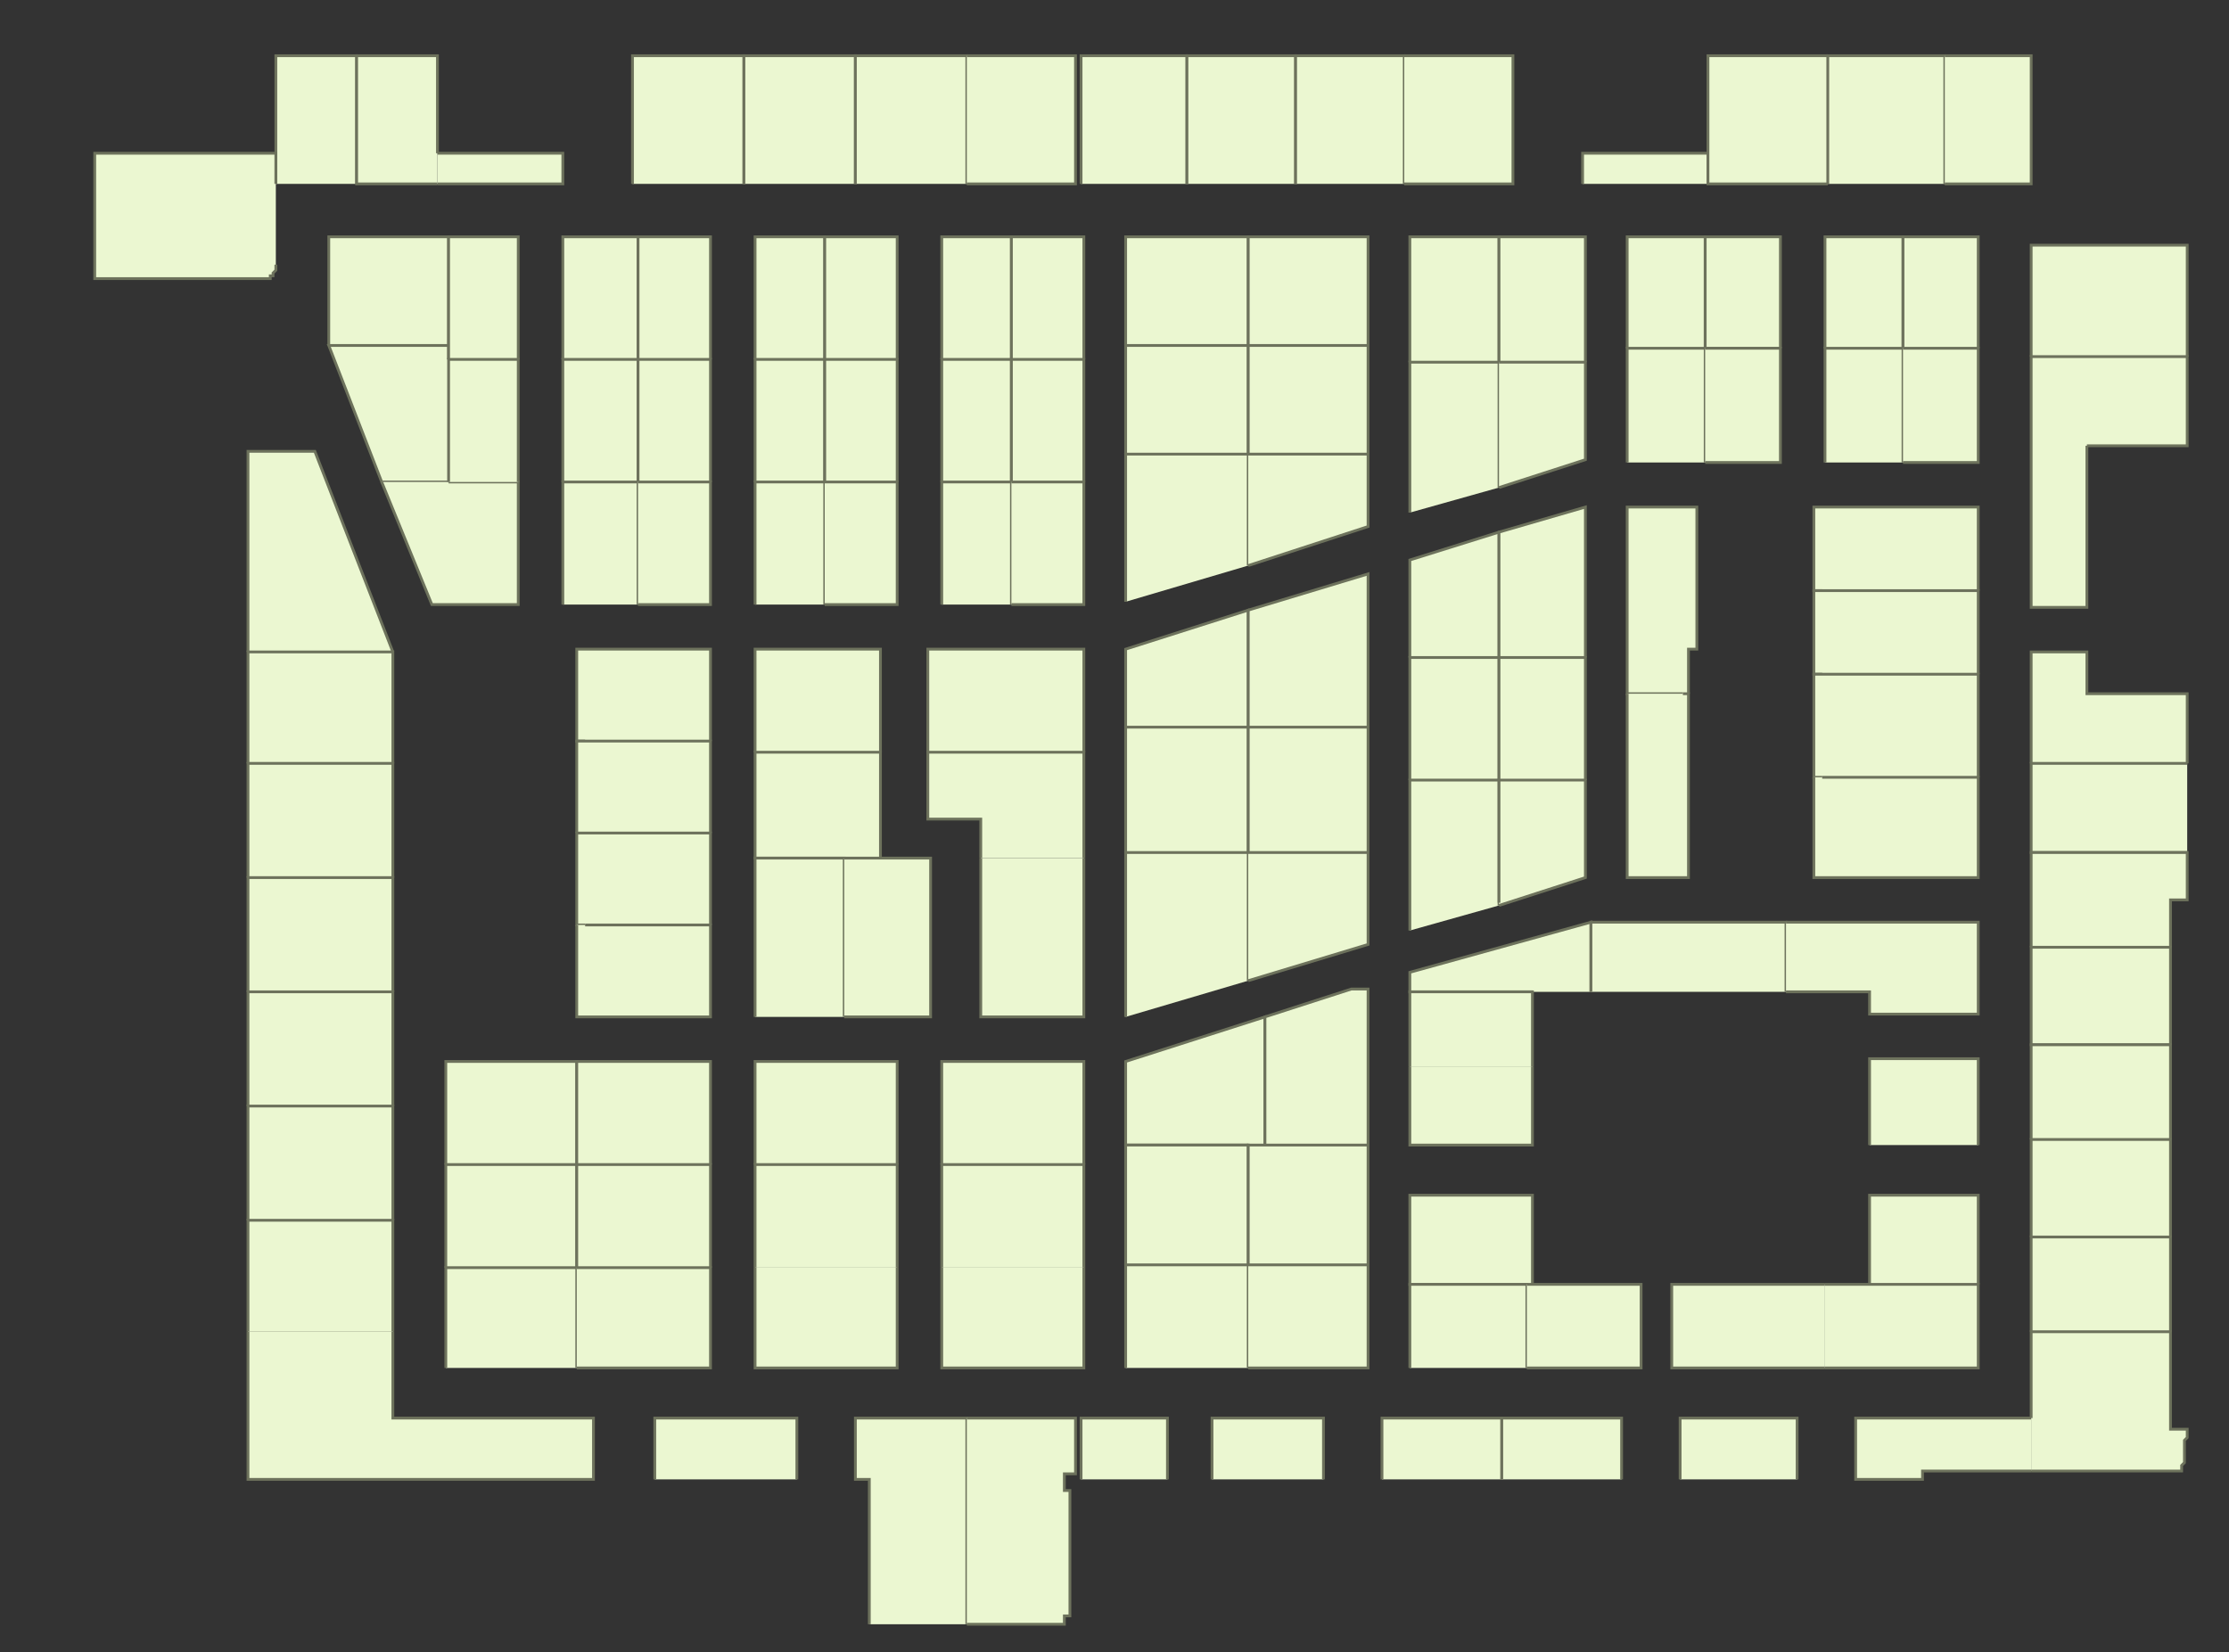 <?xml version="1.0" encoding="utf-8" ?>
<svg baseProfile="full" height="593" version="1.1" width="800" xmlns="http://www.w3.org/2000/svg" xmlns:ev="http://www.w3.org/2001/xml-events" xmlns:xlink="http://www.w3.org/1999/xlink"><rect width="100%" height="100%" fill="#333333" stroke="none"/><defs /><g id="4A01" stroke="red"><polyline fill="#ebf7d1" points="99,66 99,55 99,20 128,20 128,66" stroke="#6d725c" /></g><g id="4A02" stroke="red"><polyline fill="#ebf7d1" points="157,66 128,66 128,20 157,20 157,55" stroke="#6d725c" /></g><g id="4A03" stroke="red"><polyline fill="#ebf7d1" points="99,95 99,96 99,97 99,97 98,98 98,99 97,99 97,100 96,100 95,100 94,100 51,100 34,100 34,55 99,55 99,66" stroke="#6d725c" /></g><g id="4A06" stroke="red"><polyline fill="#ebf7d1" points="118,124 118,85 161,85 161,124" stroke="#6d725c" /></g><g id="4A08" stroke="red"><polyline fill="#ebf7d1" points="161,173 137,173 118,124 161,124 161,129" stroke="#6d725c" /></g><g id="4A09" stroke="red"><polyline fill="#ebf7d1" points="89,234 89,162 113,162 141,234" stroke="#6d725c" /></g><g id="4A10" stroke="red"><polyline fill="#ebf7d1" points="161,173 186,173 186,217 155,217 137,173" stroke="#6d725c" /></g><g id="4A11" stroke="red"><polyline fill="#ebf7d1" points="89,274 89,234 141,234 141,274" stroke="#6d725c" /></g><g id="4A13" stroke="red"><polyline fill="#ebf7d1" points="89,315 89,274 141,274 141,315" stroke="#6d725c" /></g><g id="4A15" stroke="red"><polyline fill="#ebf7d1" points="89,356 89,315 141,315 141,356" stroke="#6d725c" /></g><g id="4A17" stroke="red"><polyline fill="#ebf7d1" points="89,397 89,356 141,356 141,397" stroke="#6d725c" /></g><g id="4A18" stroke="red"><polyline fill="#ebf7d1" points="160,418 160,381 207,381 207,418" stroke="#6d725c" /></g><g id="4A19" stroke="red"><polyline fill="#ebf7d1" points="89,438 89,397 141,397 141,438" stroke="#6d725c" /></g><g id="4A20" stroke="red"><polyline fill="#ebf7d1" points="160,455 160,418 207,418 207,455" stroke="#6d725c" /></g><g id="4A21" stroke="red"><polyline fill="#ebf7d1" points="89,478 89,438 141,438 141,478" stroke="#6d725c" /></g><g id="4A22" stroke="red"><polyline fill="#ebf7d1" points="160,491 160,455 207,455 207,491" stroke="#6d725c" /></g><g id="4A23" stroke="red"><polyline fill="#ebf7d1" points="141,478 141,509 213,509 213,531 141,531 89,531 89,478" stroke="#6d725c" /></g><g id="4B02" stroke="red"><polyline fill="#ebf7d1" points="157,55 202,55 202,66 157,66" stroke="#6d725c" /></g><g id="4B03" stroke="red"><polyline fill="#ebf7d1" points="161,129 161,124 161,85 186,85 186,129" stroke="#6d725c" /></g><g id="4B04" stroke="red"><polyline fill="#ebf7d1" points="202,129 202,85 229,85 229,129" stroke="#6d725c" /></g><g id="4B05" stroke="red"><polyline fill="#ebf7d1" points="161,173 161,129 186,129 186,173" stroke="#6d725c" /></g><g id="4B06" stroke="red"><polyline fill="#ebf7d1" points="202,173 202,129 229,129 229,173" stroke="#6d725c" /></g><g id="4B08" stroke="red"><polyline fill="#ebf7d1" points="202,217 202,173 229,173 229,217" stroke="#6d725c" /></g><g id="4C01" stroke="red"><polyline fill="#ebf7d1" points="227,66 227,55 227,20 267,20 267,66" stroke="#6d725c" /></g><g id="4C02" stroke="red"><polyline fill="#ebf7d1" points="267,66 267,20 307,20 307,66" stroke="#6d725c" /></g><g id="4C03" stroke="red"><polyline fill="#ebf7d1" points="229,129 229,85 255,85 255,129" stroke="#6d725c" /></g><g id="4C04" stroke="red"><polyline fill="#ebf7d1" points="271,129 271,85 296,85 296,129" stroke="#6d725c" /></g><g id="4C05" stroke="red"><polyline fill="#ebf7d1" points="229,173 229,129 255,129 255,173" stroke="#6d725c" /></g><g id="4C06" stroke="red"><polyline fill="#ebf7d1" points="271,173 271,129 296,129 296,173" stroke="#6d725c" /></g><g id="4C07" stroke="red"><polyline fill="#ebf7d1" points="229,173 255,173 255,217 229,217" stroke="#6d725c" /></g><g id="4C08" stroke="red"><polyline fill="#ebf7d1" points="271,217 271,173 296,173 296,217" stroke="#6d725c" /></g><g id="4C09" stroke="red"><polyline fill="#ebf7d1" points="210,266 207,266 207,233 210,233 255,233 255,266" stroke="#6d725c" /></g><g id="4C10" stroke="red"><polyline fill="#ebf7d1" points="271,270 271,233 316,233 316,270" stroke="#6d725c" /></g><g id="4C11" stroke="red"><polyline fill="#ebf7d1" points="207,299 207,266 210,266 255,266 255,299" stroke="#6d725c" /></g><g id="4C12" stroke="red"><polyline fill="#ebf7d1" points="303,308 271,308 271,270 316,270 316,308" stroke="#6d725c" /></g><g id="4C13" stroke="red"><polyline fill="#ebf7d1" points="210,332 207,332 207,299 255,299 255,332" stroke="#6d725c" /></g><g id="4C14" stroke="red"><polyline fill="#ebf7d1" points="271,365 271,308 303,308 303,365" stroke="#6d725c" /></g><g id="4C15" stroke="red"><polyline fill="#ebf7d1" points="210,332 255,332 255,365 210,365 207,365 207,332" stroke="#6d725c" /></g><g id="4C16" stroke="red"><polyline fill="#ebf7d1" points="303,308 316,308 334,308 334,365 303,365" stroke="#6d725c" /></g><g id="4C17" stroke="red"><polyline fill="#ebf7d1" points="207,418 207,381 255,381 255,418" stroke="#6d725c" /></g><g id="4C18" stroke="red"><polyline fill="#ebf7d1" points="271,418 271,381 322,381 322,418" stroke="#6d725c" /></g><g id="4C19" stroke="red"><polyline fill="#ebf7d1" points="207,455 207,418 255,418 255,455" stroke="#6d725c" /></g><g id="4C20" stroke="red"><polyline fill="#ebf7d1" points="271,455 271,418 322,418 322,455" stroke="#6d725c" /></g><g id="4C21" stroke="red"><polyline fill="#ebf7d1" points="207,455 255,455 255,491 207,491" stroke="#6d725c" /></g><g id="4C22" stroke="red"><polyline fill="#ebf7d1" points="322,455 322,491 271,491 271,455" stroke="#6d725c" /></g><g id="4C23" stroke="red"><polyline fill="#ebf7d1" points="235,531 235,509 286,509 286,531" stroke="#6d725c" /></g><g id="4C24" stroke="red"><polyline fill="#ebf7d1" points="312,583 312,531 307,531 307,509 347,509 347,583" stroke="#6d725c" /></g><g id="4D01" stroke="red"><polyline fill="#ebf7d1" points="307,66 307,20 347,20 347,66" stroke="#6d725c" /></g><g id="4D02" stroke="red"><polyline fill="#ebf7d1" points="347,20 347,20 386,20 386,66 347,66" stroke="#6d725c" /></g><g id="4D03" stroke="red"><polyline fill="#ebf7d1" points="296,129 296,85 322,85 322,129" stroke="#6d725c" /></g><g id="4D04" stroke="red"><polyline fill="#ebf7d1" points="338,129 338,85 363,85 363,129" stroke="#6d725c" /></g><g id="4D05" stroke="red"><polyline fill="#ebf7d1" points="296,173 296,129 322,129 322,173" stroke="#6d725c" /></g><g id="4D06" stroke="red"><polyline fill="#ebf7d1" points="338,173 338,129 363,129 363,173" stroke="#6d725c" /></g><g id="4D07" stroke="red"><polyline fill="#ebf7d1" points="296,173 322,173 322,217 296,217" stroke="#6d725c" /></g><g id="4D08" stroke="red"><polyline fill="#ebf7d1" points="338,217 338,173 363,173 363,217" stroke="#6d725c" /></g><g id="4E01" stroke="red"><polyline fill="#ebf7d1" points="388,66 388,20 426,20 426,66" stroke="#6d725c" /></g><g id="4E02" stroke="red"><polyline fill="#ebf7d1" points="426,66 426,20 465,20 465,66" stroke="#6d725c" /></g><g id="4E03" stroke="red"><polyline fill="#ebf7d1" points="363,129 363,85 389,85 389,129" stroke="#6d725c" /></g><g id="4E04" stroke="red"><polyline fill="#ebf7d1" points="404,124 404,85 448,85 448,124" stroke="#6d725c" /></g><g id="4E05" stroke="red"><polyline fill="#ebf7d1" points="363,173 363,129 389,129 389,173" stroke="#6d725c" /></g><g id="4E06" stroke="red"><polyline fill="#ebf7d1" points="404,163 404,124 448,124 448,163" stroke="#6d725c" /></g><g id="4E07" stroke="red"><polyline fill="#ebf7d1" points="363,173 389,173 389,217 363,217" stroke="#6d725c" /></g><g id="4E08" stroke="red"><polyline fill="#ebf7d1" points="404,216 404,163 448,163 448,203" stroke="#6d725c" /></g><g id="4E09" stroke="red"><polyline fill="#ebf7d1" points="333,270 333,233 389,233 389,270" stroke="#6d725c" /></g><g id="4E10" stroke="red"><polyline fill="#ebf7d1" points="404,261 404,233 448,219 448,261" stroke="#6d725c" /></g><g id="4E11" stroke="red"><polyline fill="#ebf7d1" points="352,308 352,294 333,294 333,270 389,270 389,308" stroke="#6d725c" /></g><g id="4E12" stroke="red"><polyline fill="#ebf7d1" points="404,306 404,261 448,261 448,306" stroke="#6d725c" /></g><g id="4E13" stroke="red"><polyline fill="#ebf7d1" points="389,308 389,365 352,365 352,308" stroke="#6d725c" /></g><g id="4E14" stroke="red"><polyline fill="#ebf7d1" points="404,365 404,306 448,306 448,352" stroke="#6d725c" /></g><g id="4E15" stroke="red"><polyline fill="#ebf7d1" points="338,418 338,381 389,381 389,418" stroke="#6d725c" /></g><g id="4E16" stroke="red"><polyline fill="#ebf7d1" points="448,411 404,411 404,381 454,365 454,411" stroke="#6d725c" /></g><g id="4E17" stroke="red"><polyline fill="#ebf7d1" points="338,455 338,418 389,418 389,455" stroke="#6d725c" /></g><g id="4E18" stroke="red"><polyline fill="#ebf7d1" points="404,454 404,411 448,411 448,454" stroke="#6d725c" /></g><g id="4E19" stroke="red"><polyline fill="#ebf7d1" points="389,455 389,491 338,491 338,455" stroke="#6d725c" /></g><g id="4E20" stroke="red"><polyline fill="#ebf7d1" points="404,491 404,454 448,454 448,491" stroke="#6d725c" /></g><g id="4E21" stroke="red"><polyline fill="#ebf7d1" points="347,509 386,509 386,529 382,529 382,535 384,535 384,580 382,580 382,583 347,583" stroke="#6d725c" /></g><g id="4E22" stroke="red"><polyline fill="#ebf7d1" points="388,531 388,509 419,509 419,531" stroke="#6d725c" /></g><g id="4F01" stroke="red"><polyline fill="#ebf7d1" points="465,66 465,20 504,20 504,66" stroke="#6d725c" /></g><g id="4F02" stroke="red"><polyline fill="#ebf7d1" points="504,20 543,20 543,55 543,66 543,66 504,66" stroke="#6d725c" /></g><g id="4F03" stroke="red"><polyline fill="#ebf7d1" points="448,124 448,85 491,85 491,124" stroke="#6d725c" /></g><g id="4F04" stroke="red"><polyline fill="#ebf7d1" points="506,130 506,85 538,85 538,130" stroke="#6d725c" /></g><g id="4F05" stroke="red"><polyline fill="#ebf7d1" points="448,163 448,124 491,124 491,163" stroke="#6d725c" /></g><g id="4F06" stroke="red"><polyline fill="#ebf7d1" points="506,184 506,130 538,130 538,175" stroke="#6d725c" /></g><g id="4F07" stroke="red"><polyline fill="#ebf7d1" points="448,163 491,163 491,189 448,203" stroke="#6d725c" /></g><g id="4F08" stroke="red"><polyline fill="#ebf7d1" points="506,236 506,201 538,191 538,192 538,236" stroke="#6d725c" /></g><g id="4F09" stroke="red"><polyline fill="#ebf7d1" points="448,261 448,219 491,206 491,261" stroke="#6d725c" /></g><g id="4F10" stroke="red"><polyline fill="#ebf7d1" points="506,280 506,236 538,236 538,280" stroke="#6d725c" /></g><g id="4F11" stroke="red"><polyline fill="#ebf7d1" points="448,306 448,261 491,261 491,306" stroke="#6d725c" /></g><g id="4F12" stroke="red"><polyline fill="#ebf7d1" points="506,334 506,280 538,280 538,324 538,325" stroke="#6d725c" /></g><g id="4F13" stroke="red"><polyline fill="#ebf7d1" points="448,306 491,306 491,339 448,352" stroke="#6d725c" /></g><g id="4F14" stroke="red"><polyline fill="#ebf7d1" points="550,356 506,356 506,349 571,331 571,356" stroke="#6d725c" /></g><g id="4F15" stroke="red"><polyline fill="#ebf7d1" points="454,411 454,365 485,355 491,355 491,411" stroke="#6d725c" /></g><g id="4F16" stroke="red"><polyline fill="#ebf7d1" points="506,383 506,356 550,356 550,383" stroke="#6d725c" /></g><g id="4F17" stroke="red"><polyline fill="#ebf7d1" points="448,454 448,411 454,411 491,411 491,454" stroke="#6d725c" /></g><g id="4F18" stroke="red"><polyline fill="#ebf7d1" points="550,383 550,411 506,411 506,383" stroke="#6d725c" /></g><g id="4F19" stroke="red"><polyline fill="#ebf7d1" points="448,454 491,454 491,491 448,491" stroke="#6d725c" /></g><g id="4F20" stroke="red"><polyline fill="#ebf7d1" points="548,461 506,461 506,429 550,429 550,461" stroke="#6d725c" /></g><g id="4F21" stroke="red"><polyline fill="#ebf7d1" points="435,531 435,509 475,509 475,531 475,531" stroke="#6d725c" /></g><g id="4F22" stroke="red"><polyline fill="#ebf7d1" points="506,491 506,461 548,461 548,491" stroke="#6d725c" /></g><g id="4F23" stroke="red"><polyline fill="#ebf7d1" points="496,531 496,509 539,509 539,531" stroke="#6d725c" /></g><g id="4F24" stroke="red"><polyline fill="#ebf7d1" points="548,461 550,461 589,461 589,491 550,491 548,491" stroke="#6d725c" /></g><g id="4F25" stroke="red"><polyline fill="#ebf7d1" points="539,531 539,509 582,509 582,531" stroke="#6d725c" /></g><g id="4F26" stroke="red"><polyline fill="#ebf7d1" points="655,491 600,491 600,461 655,461" stroke="#6d725c" /></g><g id="4F27" stroke="red"><polyline fill="#ebf7d1" points="603,531 603,509 645,509 645,531" stroke="#6d725c" /></g><g id="4G02" stroke="red"><polyline fill="#ebf7d1" points="568,66 568,55 613,55 613,66" stroke="#6d725c" /></g><g id="4G03" stroke="red"><polyline fill="#ebf7d1" points="538,130 538,85 569,85 569,130" stroke="#6d725c" /></g><g id="4G04" stroke="red"><polyline fill="#ebf7d1" points="584,125 584,85 612,85 612,125" stroke="#6d725c" /></g><g id="4G05" stroke="red"><polyline fill="#ebf7d1" points="538,130 569,130 569,165 538,175" stroke="#6d725c" /></g><g id="4G06" stroke="red"><polyline fill="#ebf7d1" points="584,166 584,125 612,125 612,166" stroke="#6d725c" /></g><g id="4G07" stroke="red"><polyline fill="#ebf7d1" points="538,236 538,192 538,191 569,182 569,236" stroke="#6d725c" /></g><g id="4G08" stroke="red"><polyline fill="#ebf7d1" points="604,249 584,249 584,182 604,182 609,182 609,233 606,233 606,249" stroke="#6d725c" /></g><g id="4G09" stroke="red"><polyline fill="#ebf7d1" points="538,280 538,236 569,236 569,280" stroke="#6d725c" /></g><g id="4G10" stroke="red"><polyline fill="#ebf7d1" points="604,249 606,249 606,315 604,315 584,315 584,249" stroke="#6d725c" /></g><g id="4G11" stroke="red"><polyline fill="#ebf7d1" points="538,324 538,280 569,280 569,315 538,325" stroke="#6d725c" /></g><g id="4G12" stroke="red"><polyline fill="#ebf7d1" points="571,356 571,331 641,331 641,356" stroke="#6d725c" /></g><g id="4H01" stroke="red"><polyline fill="#ebf7d1" points="656,66 613,66 613,55 613,20 656,20 656,20" stroke="#6d725c" /></g><g id="4H02" stroke="red"><polyline fill="#ebf7d1" points="656,66 656,20 698,20 698,66" stroke="#6d725c" /></g><g id="4H03" stroke="red"><polyline fill="#ebf7d1" points="639,125 612,125 612,85 639,85 639,125" stroke="#6d725c" /></g><g id="4H04" stroke="red"><polyline fill="#ebf7d1" points="655,125 655,85 683,85 683,125" stroke="#6d725c" /></g><g id="4H05" stroke="red"><polyline fill="#ebf7d1" points="612,125 639,125 639,125 639,166 612,166" stroke="#6d725c" /></g><g id="4H06" stroke="red"><polyline fill="#ebf7d1" points="655,166 655,125 683,125 683,166" stroke="#6d725c" /></g><g id="4I01" stroke="red"><polyline fill="#ebf7d1" points="698,20 729,20 729,66 698,66" stroke="#6d725c" /></g><g id="4I03" stroke="red"><polyline fill="#ebf7d1" points="683,125 683,85 710,85 710,125" stroke="#6d725c" /></g><g id="4I04" stroke="red"><polyline fill="#ebf7d1" points="729,128 729,88 785,88 785,128" stroke="#6d725c" /></g><g id="4I05" stroke="red"><polyline fill="#ebf7d1" points="683,125 710,125 710,166 683,166" stroke="#6d725c" /></g><g id="4I06" stroke="red"><polyline fill="#ebf7d1" points="729,160 729,128 785,128 785,160 749,160" stroke="#6d725c" /></g><g id="4I07" stroke="red"><polyline fill="#ebf7d1" points="654,212 651,212 651,182 654,182 710,182 710,212" stroke="#6d725c" /></g><g id="4I08" stroke="red"><polyline fill="#ebf7d1" points="749,160 749,218 729,218 729,160" stroke="#6d725c" /></g><g id="4I09" stroke="red"><polyline fill="#ebf7d1" points="654,242 651,242 651,212 654,212 710,212 710,242" stroke="#6d725c" /></g><g id="4I10" stroke="red"><polyline fill="#ebf7d1" points="729,274 729,274 729,234 749,234 749,234 749,249 785,249 785,274" stroke="#6d725c" /></g><g id="4I11" stroke="red"><polyline fill="#ebf7d1" points="654,279 651,279 651,242 654,242 710,242 710,279" stroke="#6d725c" /></g><g id="4I12" stroke="red"><polyline fill="#ebf7d1" points="785,306 729,306 729,274 729,274 785,274" stroke="#6d725c" /></g><g id="4I13" stroke="red"><polyline fill="#ebf7d1" points="654,279 710,279 710,315 654,315 651,315 651,279" stroke="#6d725c" /></g><g id="4I14" stroke="red"><polyline fill="#ebf7d1" points="729,340 729,306 785,306 785,323 779,323 779,340" stroke="#6d725c" /></g><g id="4I15" stroke="red"><polyline fill="#ebf7d1" points="641,331 710,331 710,364 671,364 671,356 641,356" stroke="#6d725c" /></g><g id="4I16" stroke="red"><polyline fill="#ebf7d1" points="779,375 729,375 729,340 729,340 779,340 779,375 779,375" stroke="#6d725c" /></g><g id="4I17" stroke="red"><polyline fill="#ebf7d1" points="671,411 671,380 710,380 710,411" stroke="#6d725c" /></g><g id="4I18" stroke="red"><polyline fill="#ebf7d1" points="729,409 729,409 729,375 779,375 779,375 779,409" stroke="#6d725c" /></g><g id="4I19" stroke="red"><polyline fill="#ebf7d1" points="671,461 671,429 710,429 710,461" stroke="#6d725c" /></g><g id="4I20" stroke="red"><polyline fill="#ebf7d1" points="729,444 729,444 729,444 729,409 729,409 779,409 779,444" stroke="#6d725c" /></g><g id="4I21" stroke="red"><polyline fill="#ebf7d1" points="655,461 671,461 710,461 710,491 655,491" stroke="#6d725c" /></g><g id="4I22" stroke="red"><polyline fill="#ebf7d1" points="729,478 729,444 779,444 779,444 779,478" stroke="#6d725c" /></g><g id="4I23" stroke="red"><polyline fill="#ebf7d1" points="729,528 690,528 690,531 666,531 666,509 729,509" stroke="#6d725c" /></g><g id="4I24" stroke="red"><polyline fill="#ebf7d1" points="729,509 729,478 779,478 779,513 785,513 785,514 785,516 784,517 784,519 784,520 784,522 784,523 784,525 783,526 783,528 729,528" stroke="#6d725c" /></g></svg>